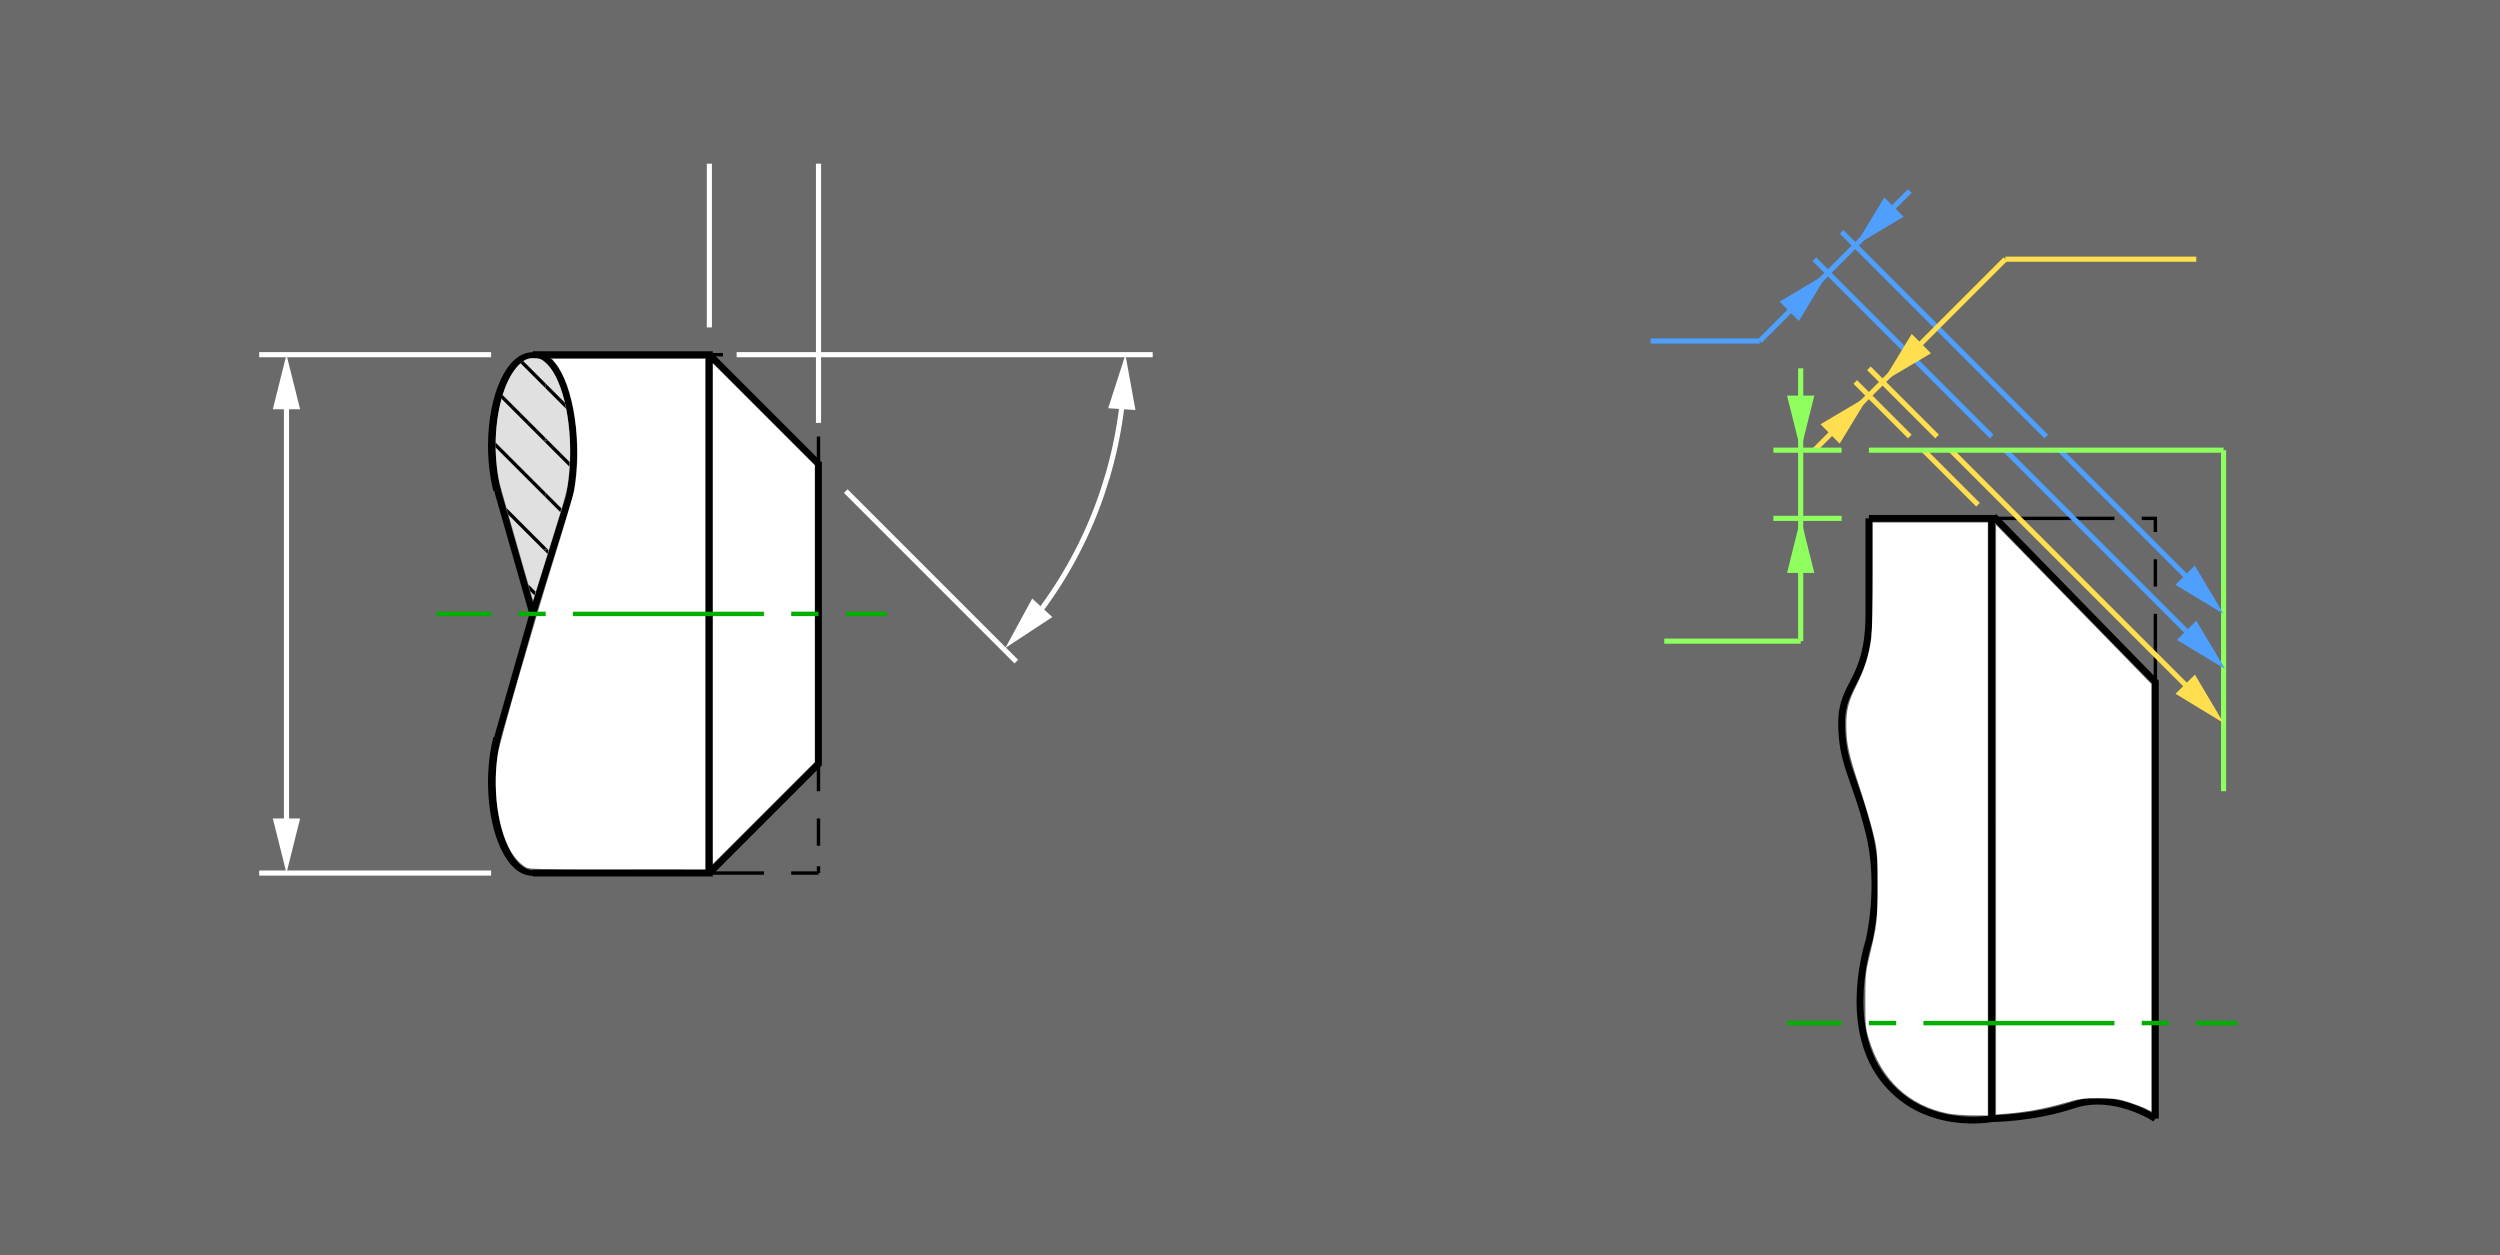 <?xml version="1.0" encoding="UTF-8" standalone="no"?>
<!-- Created with Inkscape (http://www.inkscape.org/) -->

<svg
   xmlns:dc="http://purl.org/dc/elements/1.1/"
   xmlns:cc="http://creativecommons.org/ns#"
   xmlns:rdf="http://www.w3.org/1999/02/22-rdf-syntax-ns#"
   xmlns:svg="http://www.w3.org/2000/svg"
   xmlns="http://www.w3.org/2000/svg"
   xmlns:xlink="http://www.w3.org/1999/xlink"
   xmlns:sodipodi="http://sodipodi.sourceforge.net/DTD/sodipodi-0.dtd"
   xmlns:inkscape="http://www.inkscape.org/namespaces/inkscape"
   width="733.054"
   height="368"
   id="svg37338"
   version="1.1"
   inkscape:version="0.47 r22583"
   sodipodi:docname="lathe_chamfer.svg">
  <defs
     id="defs37340">
    <inkscape:perspective
       sodipodi:type="inkscape:persp3d"
       inkscape:vp_x="0 : 526.18109 : 1"
       inkscape:vp_y="0 : 1000 : 0"
       inkscape:vp_z="744.09448 : 526.18109 : 1"
       inkscape:persp3d-origin="372.04724 : 350.78739 : 1"
       id="perspective37346" />
    <inkscape:perspective
       id="perspective37158"
       inkscape:persp3d-origin="0.5 : 0.33333333 : 1"
       inkscape:vp_z="1 : 0.5 : 1"
       inkscape:vp_y="0 : 1000 : 0"
       inkscape:vp_x="0 : 0.5 : 1"
       sodipodi:type="inkscape:persp3d" />
    <clipPath
       clipPathUnits="userSpaceOnUse"
       id="clipPath13461-6">
      <path
         style="fill:#e0e0e0;fill-opacity:1;stroke:none;display:inline"
         d="m -132,434.362 c -2.473,-8.496 -9.33,-32.507 -9.545,-33.423 -0.825,-3.516 -1.306,-8.855 -1.161,-12.89 0.361,-10.047 2.992,-18.333 7.018,-22.099 1.478,-1.383 2.364,-1.753 4.196,-1.752 1.73,5e-4 2.323,0.246 3.669,1.519 5.127,4.849 7.993,19.075 6.587,32.699 -0.464,4.494 -0.685,5.326 -5.616,21.126 -2.557,8.194 -4.706,15.071 -4.775,15.283 -0.115,0.351 -0.149,0.308 -0.373,-0.463 z"
         id="path13463-7" />
    </clipPath>
    <clipPath
       clipPathUnits="userSpaceOnUse"
       id="clipPath13096-1-7">
      <rect
         style="fill:#cccccc;fill-opacity:1;stroke:none"
         id="rect13098-4-2"
         width="16"
         height="16"
         x="-240"
         y="392.362" />
    </clipPath>
    <clipPath
       clipPathUnits="userSpaceOnUse"
       id="clipPath13092-8-7">
      <rect
         style="fill:#cccccc;fill-opacity:1;stroke:none"
         id="rect13094-8-49"
         width="16"
         height="16"
         x="-240"
         y="392.362" />
    </clipPath>
    <clipPath
       clipPathUnits="userSpaceOnUse"
       id="clipPath13088-4-6">
      <rect
         style="fill:#cccccc;fill-opacity:1;stroke:none"
         id="rect13090-8-6"
         width="16"
         height="16"
         x="-240"
         y="392.362" />
    </clipPath>
    <clipPath
       clipPathUnits="userSpaceOnUse"
       id="clipPath13096-9-5">
      <rect
         style="fill:#cccccc;fill-opacity:1;stroke:none"
         id="rect13098-9-2"
         width="16"
         height="16"
         x="-240"
         y="392.362" />
    </clipPath>
    <clipPath
       clipPathUnits="userSpaceOnUse"
       id="clipPath13092-6-26">
      <rect
         style="fill:#cccccc;fill-opacity:1;stroke:none"
         id="rect13094-4-3"
         width="16"
         height="16"
         x="-240"
         y="392.362" />
    </clipPath>
    <clipPath
       clipPathUnits="userSpaceOnUse"
       id="clipPath13088-0-7">
      <rect
         style="fill:#cccccc;fill-opacity:1;stroke:none"
         id="rect13090-6-8"
         width="16"
         height="16"
         x="-240"
         y="392.362" />
    </clipPath>
    <clipPath
       clipPathUnits="userSpaceOnUse"
       id="clipPath13096-8-5">
      <rect
         style="fill:#cccccc;fill-opacity:1;stroke:none"
         id="rect13098-1-06"
         width="16"
         height="16"
         x="-240"
         y="392.362" />
    </clipPath>
    <clipPath
       clipPathUnits="userSpaceOnUse"
       id="clipPath13092-9-4">
      <rect
         style="fill:#cccccc;fill-opacity:1;stroke:none"
         id="rect13094-2-21"
         width="16"
         height="16"
         x="-240"
         y="392.362" />
    </clipPath>
    <clipPath
       clipPathUnits="userSpaceOnUse"
       id="clipPath13088-7-2">
      <rect
         style="fill:#cccccc;fill-opacity:1;stroke:none"
         id="rect13090-0-3"
         width="16"
         height="16"
         x="-240"
         y="392.362" />
    </clipPath>
    <clipPath
       clipPathUnits="userSpaceOnUse"
       id="clipPath13096-84-6">
      <rect
         style="fill:#cccccc;fill-opacity:1;stroke:none"
         id="rect13098-12-85"
         width="16"
         height="16"
         x="-240"
         y="392.362" />
    </clipPath>
    <clipPath
       clipPathUnits="userSpaceOnUse"
       id="clipPath13092-4-2">
      <rect
         style="fill:#cccccc;fill-opacity:1;stroke:none"
         id="rect13094-0-52"
         width="16"
         height="16"
         x="-240"
         y="392.362" />
    </clipPath>
    <clipPath
       clipPathUnits="userSpaceOnUse"
       id="clipPath13088-3-8">
      <rect
         style="fill:#cccccc;fill-opacity:1;stroke:none"
         id="rect13090-5-31"
         width="16"
         height="16"
         x="-240"
         y="392.362" />
    </clipPath>
    <clipPath
       clipPathUnits="userSpaceOnUse"
       id="clipPath13096-0-77">
      <rect
         style="fill:#cccccc;fill-opacity:1;stroke:none"
         id="rect13098-11-9"
         width="16"
         height="16"
         x="-240"
         y="392.362" />
    </clipPath>
    <clipPath
       clipPathUnits="userSpaceOnUse"
       id="clipPath13092-3-16">
      <rect
         style="fill:#cccccc;fill-opacity:1;stroke:none"
         id="rect13094-7-70"
         width="16"
         height="16"
         x="-240"
         y="392.362" />
    </clipPath>
    <clipPath
       clipPathUnits="userSpaceOnUse"
       id="clipPath13088-03-4">
      <rect
         style="fill:#cccccc;fill-opacity:1;stroke:none"
         id="rect13090-1-0"
         width="16"
         height="16"
         x="-240"
         y="392.362" />
    </clipPath>
    <clipPath
       clipPathUnits="userSpaceOnUse"
       id="clipPath13096-3-4">
      <rect
         style="fill:#cccccc;fill-opacity:1;stroke:none"
         id="rect13098-96-03"
         width="16"
         height="16"
         x="-240"
         y="392.362" />
    </clipPath>
    <clipPath
       clipPathUnits="userSpaceOnUse"
       id="clipPath13092-0-3">
      <rect
         style="fill:#cccccc;fill-opacity:1;stroke:none"
         id="rect13094-1-0"
         width="16"
         height="16"
         x="-240"
         y="392.362" />
    </clipPath>
    <clipPath
       clipPathUnits="userSpaceOnUse"
       id="clipPath13088-75-0">
      <rect
         style="fill:#cccccc;fill-opacity:1;stroke:none"
         id="rect13090-7-3"
         width="16"
         height="16"
         x="-240"
         y="392.362" />
    </clipPath>
    <clipPath
       clipPathUnits="userSpaceOnUse"
       id="clipPath13096-94-6">
      <rect
         style="fill:#cccccc;fill-opacity:1;stroke:none"
         id="rect13098-47-6"
         width="16"
         height="16"
         x="-240"
         y="392.362" />
    </clipPath>
    <clipPath
       clipPathUnits="userSpaceOnUse"
       id="clipPath13092-1-5">
      <rect
         style="fill:#cccccc;fill-opacity:1;stroke:none"
         id="rect13094-03-0"
         width="16"
         height="16"
         x="-240"
         y="392.362" />
    </clipPath>
    <clipPath
       clipPathUnits="userSpaceOnUse"
       id="clipPath13088-5-0">
      <rect
         style="fill:#cccccc;fill-opacity:1;stroke:none"
         id="rect13090-86-0"
         width="16"
         height="16"
         x="-240"
         y="392.362" />
    </clipPath>
    <clipPath
       clipPathUnits="userSpaceOnUse"
       id="clipPath13096-92-6">
      <rect
         style="fill:#cccccc;fill-opacity:1;stroke:none"
         id="rect13098-0-9"
         width="16"
         height="16"
         x="-240"
         y="392.362" />
    </clipPath>
    <clipPath
       clipPathUnits="userSpaceOnUse"
       id="clipPath13092-08-5">
      <rect
         style="fill:#cccccc;fill-opacity:1;stroke:none"
         id="rect13094-6-0"
         width="16"
         height="16"
         x="-240"
         y="392.362" />
    </clipPath>
    <clipPath
       clipPathUnits="userSpaceOnUse"
       id="clipPath13088-01-6">
      <rect
         style="fill:#cccccc;fill-opacity:1;stroke:none"
         id="rect13090-73-70"
         width="16"
         height="16"
         x="-240"
         y="392.362" />
    </clipPath>
    <clipPath
       clipPathUnits="userSpaceOnUse"
       id="clipPath13096-33-0">
      <rect
         style="fill:#cccccc;fill-opacity:1;stroke:none"
         id="rect13098-8-1"
         width="16"
         height="16"
         x="-240"
         y="392.362" />
    </clipPath>
    <clipPath
       clipPathUnits="userSpaceOnUse"
       id="clipPath13092-93-87">
      <rect
         style="fill:#cccccc;fill-opacity:1;stroke:none"
         id="rect13094-08-0"
         width="16"
         height="16"
         x="-240"
         y="392.362" />
    </clipPath>
    <clipPath
       clipPathUnits="userSpaceOnUse"
       id="clipPath13088-8-9">
      <rect
         style="fill:#cccccc;fill-opacity:1;stroke:none"
         id="rect13090-9-6"
         width="16"
         height="16"
         x="-240"
         y="392.362" />
    </clipPath>
    <clipPath
       clipPathUnits="userSpaceOnUse"
       id="clipPath13096-37-7">
      <rect
         style="fill:#cccccc;fill-opacity:1;stroke:none"
         id="rect13098-6-1"
         width="16"
         height="16"
         x="-240"
         y="392.362" />
    </clipPath>
    <clipPath
       clipPathUnits="userSpaceOnUse"
       id="clipPath13092-65-0">
      <rect
         style="fill:#cccccc;fill-opacity:1;stroke:none"
         id="rect13094-61-9"
         width="16"
         height="16"
         x="-240"
         y="392.362" />
    </clipPath>
    <clipPath
       clipPathUnits="userSpaceOnUse"
       id="clipPath13088-6-70">
      <rect
         style="fill:#cccccc;fill-opacity:1;stroke:none"
         id="rect13090-4-2"
         width="16"
         height="16"
         x="-240"
         y="392.362" />
    </clipPath>
    <pattern
       inkscape:collect="always"
       xlink:href="#Strips1_1-6-0-7"
       id="pattern32443"
       patternTransform="matrix(10,0,0,9.5,-0.032,232.159)" />
    <pattern
       inkscape:stockid="Stripes 1:1"
       id="Strips1_1-6-0-7"
       patternTransform="matrix(10,0,0,9.5,-288,7.595)"
       height="1"
       width="2"
       patternUnits="userSpaceOnUse"
       inkscape:collect="always">
      <rect
         id="rect5910-4-0-6"
         height="2"
         width="1"
         y="-0.5"
         x="0"
         style="fill:black;stroke:none" />
    </pattern>
    <inkscape:perspective
       id="perspective37738"
       inkscape:persp3d-origin="0.5 : 0.33333333 : 1"
       inkscape:vp_z="1 : 0.5 : 1"
       inkscape:vp_y="0 : 1000 : 0"
       inkscape:vp_x="0 : 0.5 : 1"
       sodipodi:type="inkscape:persp3d" />
    <inkscape:perspective
       id="perspective37760"
       inkscape:persp3d-origin="0.5 : 0.33333333 : 1"
       inkscape:vp_z="1 : 0.5 : 1"
       inkscape:vp_y="0 : 1000 : 0"
       inkscape:vp_x="0 : 0.5 : 1"
       sodipodi:type="inkscape:persp3d" />
    <inkscape:perspective
       id="perspective37782"
       inkscape:persp3d-origin="0.5 : 0.33333333 : 1"
       inkscape:vp_z="1 : 0.5 : 1"
       inkscape:vp_y="0 : 1000 : 0"
       inkscape:vp_x="0 : 0.5 : 1"
       sodipodi:type="inkscape:persp3d" />
    <inkscape:perspective
       id="perspective37804"
       inkscape:persp3d-origin="0.5 : 0.33333333 : 1"
       inkscape:vp_z="1 : 0.5 : 1"
       inkscape:vp_y="0 : 1000 : 0"
       inkscape:vp_x="0 : 0.5 : 1"
       sodipodi:type="inkscape:persp3d" />
    <inkscape:perspective
       id="perspective37829"
       inkscape:persp3d-origin="0.5 : 0.33333333 : 1"
       inkscape:vp_z="1 : 0.5 : 1"
       inkscape:vp_y="0 : 1000 : 0"
       inkscape:vp_x="0 : 0.5 : 1"
       sodipodi:type="inkscape:persp3d" />
  </defs>
  <sodipodi:namedview
     id="base"
     pagecolor="#ffffff"
     bordercolor="#666666"
     borderopacity="1.0"
     inkscape:pageopacity="0.0"
     inkscape:pageshadow="2"
     inkscape:zoom="4.3870212"
     inkscape:cx="605.70226"
     inkscape:cy="205.21739"
     inkscape:document-units="px"
     inkscape:current-layer="layer1"
     showgrid="true"
     inkscape:window-width="1216"
     inkscape:window-height="933"
     inkscape:window-x="250"
     inkscape:window-y="68"
     inkscape:window-maximized="0">
    <inkscape:grid
       type="xygrid"
       id="grid37707"
       empspacing="2"
       visible="true"
       enabled="true"
       snapvisiblegridlinesonly="true"
       spacingx="2px"
       spacingy="2px"
       dotted="true" />
  </sodipodi:namedview>
  <g
     inkscape:label="Layer 1"
     inkscape:groupmode="layer"
     id="layer1"
     transform="translate(12.241,-576.934)">
    <rect
       style="fill:#6a6a6a;fill-opacity:1;stroke:none"
       id="rect29837"
       width="733.054"
       height="368"
       x="-12.241"
       y="576.934" />
    <path
       style="fill:none;stroke:#000000;stroke-width:2;stroke-linecap:butt;stroke-linejoin:miter;stroke-miterlimit:4;stroke-opacity:1;stroke-dasharray:none;display:inline"
       d="m 143.968,832.934 51.791,-0.008 0,-152 -51.791,0"
       id="path3057-9-4"
       sodipodi:nodetypes="cccc" />
    <path
       transform="matrix(1.173,0,0,-0.89,-8.786,1243.862)"
       sodipodi:end="3.6573512"
       sodipodi:start="1.5493987"
       d="m 130.45,632.355 c -5.649,0.353 -10.326,-12.738 -10.447,-29.24 -0.039,-5.382 0.42,-10.696 1.328,-15.379"
       sodipodi:ry="29.885975"
       sodipodi:rx="10.230601"
       sodipodi:cy="602.4762"
       sodipodi:cx="130.23061"
       style="fill:none;stroke:#000000;stroke-width:1.908;stroke-linecap:butt;stroke-linejoin:round;stroke-miterlimit:4;stroke-opacity:1;stroke-dasharray:none;stroke-dashoffset:0;display:inline"
       sodipodi:type="arc"
       sodipodi:open="true"
       id="path38-3-62" />
    <path
       transform="matrix(-1,0,0,-0.95,274.968,1281.809)"
       sodipodi:end="3.651806"
       sodipodi:start="1.5099615"
       d="m 130.913,632.307 c -6.191,1.003 -11.516,-11.539 -11.893,-28.014 -0.131,-5.717 0.358,-11.414 1.41,-16.412"
       sodipodi:ry="29.885975"
       sodipodi:rx="11.230606"
       sodipodi:cy="602.4762"
       sodipodi:cx="130.23061"
       style="fill:none;stroke:#000000;stroke-width:2;stroke-linecap:butt;stroke-linejoin:round;stroke-miterlimit:4;stroke-opacity:1;stroke-dasharray:none;stroke-dashoffset:0;display:inline"
       sodipodi:type="arc"
       sodipodi:open="true"
       id="path40-0-55" />
    <path
       style="fill:url(#pattern32443);fill-opacity:1;stroke:#000000;stroke-width:1.949;stroke-linecap:butt;stroke-linejoin:miter;stroke-miterlimit:4;stroke-opacity:1;stroke-dasharray:none;display:inline"
       d="m 154.581,722.894 -10.613,34.036"
       id="path3928-3-6"
       sodipodi:nodetypes="cc" />
    <path
       style="fill:none;stroke:#000000;stroke-width:1.949;stroke-linecap:butt;stroke-linejoin:miter;stroke-miterlimit:4;stroke-opacity:1;stroke-dasharray:none;display:inline"
       d="m 133.615,720.713 10.354,36.217 0,0"
       id="path3930-7-34"
       sodipodi:nodetypes="ccc" />
    <path
       transform="matrix(1.173,0,0,0.89,-8.786,270.104)"
       sodipodi:end="3.6573512"
       sodipodi:start="1.5493987"
       d="m 130.45,632.355 c -5.649,0.353 -10.326,-12.738 -10.447,-29.24 -0.039,-5.382 0.42,-10.696 1.328,-15.379"
       sodipodi:ry="29.885975"
       sodipodi:rx="10.230601"
       sodipodi:cy="602.4762"
       sodipodi:cx="130.23061"
       style="fill:none;stroke:#000000;stroke-width:1.908;stroke-linecap:butt;stroke-linejoin:round;stroke-miterlimit:4;stroke-opacity:1;stroke-dasharray:none;stroke-dashoffset:0;display:inline"
       sodipodi:type="arc"
       sodipodi:open="true"
       id="path38-2-4-8" />
    <path
       style="fill:none;stroke:#000000;stroke-width:1.949;stroke-linecap:butt;stroke-linejoin:miter;stroke-miterlimit:4;stroke-opacity:1;stroke-dasharray:none;display:inline"
       d="m 133.615,793.254 10.354,-36.217 0,0"
       id="path3930-5-7-1"
       sodipodi:nodetypes="ccc" />
    <path
       style="fill:#e0e0e0;fill-opacity:1;stroke:none;display:inline"
       d="m 143.812,752.143 c -2.473,-8.496 -9.33,-32.507 -9.545,-33.423 -0.825,-3.516 -1.306,-8.855 -1.161,-12.89 0.361,-10.047 2.992,-18.333 7.018,-22.099 1.478,-1.383 2.364,-1.753 4.196,-1.752 1.73,5e-4 2.323,0.246 3.669,1.519 5.127,4.849 7.993,19.075 6.587,32.699 -0.464,4.494 -0.685,5.326 -5.616,21.126 -2.557,8.194 -4.706,15.071 -4.775,15.283 -0.115,0.351 -0.149,0.308 -0.373,-0.463 z"
       id="path7620-64" />
    <g
       style="display:inline"
       id="g13465-1"
       transform="translate(275.759,317.735)">
      <g
         clip-path="url(#clipPath13461-6)"
         id="g13397-1">
        <g
           transform="translate(96,-36)"
           style="display:inline"
           id="g13100-4-7">
          <path
             clip-path="url(#clipPath13096-1-7)"
             id="path13078-3-7"
             d="m -224,408.362 -16,-16"
             style="fill:none;stroke:#000000;stroke-width:1px;stroke-linecap:butt;stroke-linejoin:miter;stroke-opacity:1" />
          <path
             clip-path="url(#clipPath13092-8-7)"
             id="path13080-4-0"
             d="m -222,394.362 -4,-4"
             style="fill:none;stroke:#000000;stroke-width:1px;stroke-linecap:butt;stroke-linejoin:miter;stroke-opacity:1" />
          <path
             clip-path="url(#clipPath13088-4-6)"
             id="path13082-3-0"
             d="m -238,410.362 -4,-4"
             style="fill:none;stroke:#000000;stroke-width:1px;stroke-linecap:butt;stroke-linejoin:miter;stroke-opacity:1" />
        </g>
        <g
           transform="translate(112,-36)"
           style="display:inline"
           id="g13100-7-6">
          <path
             clip-path="url(#clipPath13096-9-5)"
             id="path13078-6-5"
             d="m -224,408.362 -16,-16"
             style="fill:none;stroke:#000000;stroke-width:1px;stroke-linecap:butt;stroke-linejoin:miter;stroke-opacity:1" />
          <path
             clip-path="url(#clipPath13092-6-26)"
             id="path13080-6-1"
             d="m -222,394.362 -4,-4"
             style="fill:none;stroke:#000000;stroke-width:1px;stroke-linecap:butt;stroke-linejoin:miter;stroke-opacity:1" />
          <path
             clip-path="url(#clipPath13088-0-7)"
             id="path13082-5-7"
             d="m -238,410.362 -4,-4"
             style="fill:none;stroke:#000000;stroke-width:1px;stroke-linecap:butt;stroke-linejoin:miter;stroke-opacity:1" />
        </g>
        <g
           transform="translate(96,-20)"
           style="display:inline"
           id="g13100-47-3">
          <path
             clip-path="url(#clipPath13096-8-5)"
             id="path13078-0-1"
             d="m -224,408.362 -16,-16"
             style="fill:none;stroke:#000000;stroke-width:1px;stroke-linecap:butt;stroke-linejoin:miter;stroke-opacity:1" />
          <path
             clip-path="url(#clipPath13092-9-4)"
             id="path13080-67-96"
             d="m -222,394.362 -4,-4"
             style="fill:none;stroke:#000000;stroke-width:1px;stroke-linecap:butt;stroke-linejoin:miter;stroke-opacity:1" />
          <path
             clip-path="url(#clipPath13088-7-2)"
             id="path13082-9-3"
             d="m -238,410.362 -4,-4"
             style="fill:none;stroke:#000000;stroke-width:1px;stroke-linecap:butt;stroke-linejoin:miter;stroke-opacity:1" />
        </g>
        <g
           transform="translate(112,-20)"
           style="display:inline"
           id="g13100-42-30">
          <path
             clip-path="url(#clipPath13096-84-6)"
             id="path13078-8-9"
             d="m -224,408.362 -16,-16"
             style="fill:none;stroke:#000000;stroke-width:1px;stroke-linecap:butt;stroke-linejoin:miter;stroke-opacity:1" />
          <path
             clip-path="url(#clipPath13092-4-2)"
             id="path13080-8-5"
             d="m -222,394.362 -4,-4"
             style="fill:none;stroke:#000000;stroke-width:1px;stroke-linecap:butt;stroke-linejoin:miter;stroke-opacity:1" />
          <path
             clip-path="url(#clipPath13088-3-8)"
             id="path13082-90-64"
             d="m -238,410.362 -4,-4"
             style="fill:none;stroke:#000000;stroke-width:1px;stroke-linecap:butt;stroke-linejoin:miter;stroke-opacity:1" />
        </g>
        <g
           transform="translate(96,-4)"
           style="display:inline"
           id="g13100-2-2">
          <path
             clip-path="url(#clipPath13096-0-77)"
             id="path13078-88-1"
             d="m -224,408.362 -16,-16"
             style="fill:none;stroke:#000000;stroke-width:1px;stroke-linecap:butt;stroke-linejoin:miter;stroke-opacity:1" />
          <path
             clip-path="url(#clipPath13092-3-16)"
             id="path13080-41-8"
             d="m -222,394.362 -4,-4"
             style="fill:none;stroke:#000000;stroke-width:1px;stroke-linecap:butt;stroke-linejoin:miter;stroke-opacity:1" />
          <path
             clip-path="url(#clipPath13088-03-4)"
             id="path13082-38-2"
             d="m -238,410.362 -4,-4"
             style="fill:none;stroke:#000000;stroke-width:1px;stroke-linecap:butt;stroke-linejoin:miter;stroke-opacity:1" />
        </g>
        <g
           transform="translate(112,-4)"
           style="display:inline"
           id="g13100-8-2">
          <path
             clip-path="url(#clipPath13096-3-4)"
             id="path13078-60-4"
             d="m -224,408.362 -16,-16"
             style="fill:none;stroke:#000000;stroke-width:1px;stroke-linecap:butt;stroke-linejoin:miter;stroke-opacity:1" />
          <path
             clip-path="url(#clipPath13092-0-3)"
             id="path13080-3-9"
             d="m -222,394.362 -4,-4"
             style="fill:none;stroke:#000000;stroke-width:1px;stroke-linecap:butt;stroke-linejoin:miter;stroke-opacity:1" />
          <path
             clip-path="url(#clipPath13088-75-0)"
             id="path13082-4-3"
             d="m -238,410.362 -4,-4"
             style="fill:none;stroke:#000000;stroke-width:1px;stroke-linecap:butt;stroke-linejoin:miter;stroke-opacity:1" />
        </g>
        <g
           transform="translate(96,12)"
           style="display:inline"
           id="g13100-76-2">
          <path
             clip-path="url(#clipPath13096-94-6)"
             id="path13078-884-4"
             d="m -224,408.362 -16,-16"
             style="fill:none;stroke:#000000;stroke-width:1px;stroke-linecap:butt;stroke-linejoin:miter;stroke-opacity:1" />
          <path
             clip-path="url(#clipPath13092-1-5)"
             id="path13080-38-6"
             d="m -222,394.362 -4,-4"
             style="fill:none;stroke:#000000;stroke-width:1px;stroke-linecap:butt;stroke-linejoin:miter;stroke-opacity:1" />
          <path
             clip-path="url(#clipPath13088-5-0)"
             id="path13082-40-3"
             d="m -238,410.362 -4,-4"
             style="fill:none;stroke:#000000;stroke-width:1px;stroke-linecap:butt;stroke-linejoin:miter;stroke-opacity:1" />
        </g>
        <g
           transform="translate(112,12)"
           style="display:inline"
           id="g13100-9-3">
          <path
             clip-path="url(#clipPath13096-92-6)"
             id="path13078-5-3"
             d="m -224,408.362 -16,-16"
             style="fill:none;stroke:#000000;stroke-width:1px;stroke-linecap:butt;stroke-linejoin:miter;stroke-opacity:1" />
          <path
             clip-path="url(#clipPath13092-08-5)"
             id="path13080-1-5"
             d="m -222,394.362 -4,-4"
             style="fill:none;stroke:#000000;stroke-width:1px;stroke-linecap:butt;stroke-linejoin:miter;stroke-opacity:1" />
          <path
             clip-path="url(#clipPath13088-01-6)"
             id="path13082-6-3"
             d="m -238,410.362 -4,-4"
             style="fill:none;stroke:#000000;stroke-width:1px;stroke-linecap:butt;stroke-linejoin:miter;stroke-opacity:1" />
        </g>
        <g
           transform="translate(96,28)"
           style="display:inline"
           id="g13100-6-1">
          <path
             clip-path="url(#clipPath13096-33-0)"
             id="path13078-9-24"
             d="m -224,408.362 -16,-16"
             style="fill:none;stroke:#000000;stroke-width:1px;stroke-linecap:butt;stroke-linejoin:miter;stroke-opacity:1" />
          <path
             clip-path="url(#clipPath13092-93-87)"
             id="path13080-7-8"
             d="m -222,394.362 -4,-4"
             style="fill:none;stroke:#000000;stroke-width:1px;stroke-linecap:butt;stroke-linejoin:miter;stroke-opacity:1" />
          <path
             clip-path="url(#clipPath13088-8-9)"
             id="path13082-0-6"
             d="m -238,410.362 -4,-4"
             style="fill:none;stroke:#000000;stroke-width:1px;stroke-linecap:butt;stroke-linejoin:miter;stroke-opacity:1" />
        </g>
        <g
           transform="translate(112,28)"
           style="display:inline"
           id="g13100-20-8">
          <path
             clip-path="url(#clipPath13096-37-7)"
             id="path13078-1-9"
             d="m -224,408.362 -16,-16"
             style="fill:none;stroke:#000000;stroke-width:1px;stroke-linecap:butt;stroke-linejoin:miter;stroke-opacity:1" />
          <path
             clip-path="url(#clipPath13092-65-0)"
             id="path13080-39-41"
             d="m -222,394.362 -4,-4"
             style="fill:none;stroke:#000000;stroke-width:1px;stroke-linecap:butt;stroke-linejoin:miter;stroke-opacity:1" />
          <path
             clip-path="url(#clipPath13088-6-70)"
             id="path13082-2-2"
             d="m -238,410.362 -4,-4"
             style="fill:none;stroke:#000000;stroke-width:1px;stroke-linecap:butt;stroke-linejoin:miter;stroke-opacity:1" />
        </g>
      </g>
    </g>
    <path
       style="fill:none;stroke:#ffffff;stroke-width:1.5;stroke-linecap:butt;stroke-linejoin:miter;stroke-miterlimit:4;stroke-opacity:1;stroke-dasharray:none"
       d="m 195.759,624.934 0,48"
       id="path29635-2-7-9"
       sodipodi:nodetypes="cc" />
    <path
       style="fill:none;stroke:#ffffff;stroke-width:1.5;stroke-linecap:butt;stroke-linejoin:miter;stroke-miterlimit:4;stroke-opacity:1;stroke-dasharray:none"
       d="m 63.759,680.934 68,0"
       id="path29543-2-8" />
    <path
       style="fill:none;stroke:#ffffff;stroke-width:1.5;stroke-linecap:butt;stroke-linejoin:miter;stroke-miterlimit:4;stroke-opacity:1;stroke-dasharray:none"
       d="m 63.759,832.934 68,0"
       id="path29543-7-1-7" />
    <path
       style="fill:none;stroke:#ffffff;stroke-width:1.5;stroke-linecap:butt;stroke-linejoin:miter;stroke-miterlimit:4;stroke-opacity:1;stroke-dasharray:none"
       d="m 71.759,684.934 0,140"
       id="path29543-4-5-9"
       sodipodi:nodetypes="cc" />
    <path
       style="fill:#ffffff;fill-opacity:1;stroke:none;display:inline"
       d="m 71.759,680.934 4,16 -8,0 4,-16 z"
       id="path5165-5-1-0-3-61-0" />
    <path
       style="fill:#ffffff;fill-opacity:1;stroke:none;display:inline"
       d="m 71.759,832.934 -4,-16 8,0 -4,16 z"
       id="path5165-5-1-0-3-5-0-1" />
    <path
       style="fill:#ffffff;stroke:#ffffff;stroke-width:1.5;stroke-linecap:butt;stroke-linejoin:miter;stroke-miterlimit:4;stroke-opacity:1;stroke-dasharray:none"
       d="m 203.759,680.934 122,0"
       id="path29637-4-8"
       sodipodi:nodetypes="cc" />
    <path
       style="fill:#ffffff;stroke:#ffffff;stroke-width:1.5;stroke-linecap:butt;stroke-linejoin:miter;stroke-miterlimit:4;stroke-opacity:1;stroke-dasharray:none"
       d="m 235.759,720.934 50,50"
       id="path29637-1-6-8"
       sodipodi:nodetypes="cc" />
    <path
       style="fill:#ffffff;fill-opacity:1;stroke:none;display:inline"
       d="m 317.759,680.934 2.934,16.229 -7.983,-0.529 5.048,-15.701 z"
       id="path5165-5-1-0-3-40-1-4" />
    <path
       style="fill:none;stroke:#ffffff;stroke-width:1.5;stroke-linecap:butt;stroke-linejoin:miter;stroke-miterlimit:4;stroke-opacity:1;stroke-dasharray:none"
       d="m 227.759,624.934 0,76"
       id="path29635-2-2-3-0"
       sodipodi:nodetypes="cc" />
    <path
       style="fill:none;stroke:#000000;stroke-width:2;stroke-linecap:butt;stroke-linejoin:miter;stroke-miterlimit:4;stroke-opacity:1;stroke-dasharray:none"
       d="m 195.759,680.934 32,32 0,88 -32,32"
       id="path36455" />
    <path
       style="fill:#ffffff;fill-opacity:1;stroke:none"
       d="m 142.068,831.3 c -0.633,-0.287 -1.829,-1.265 -2.658,-2.172 -5.068,-5.546 -7.532,-19.151 -5.646,-31.186 0.588,-3.75 10.243,-37.297 16.67,-57.92 2.912,-9.344 5.485,-18.069 5.718,-19.388 2.387,-13.517 -0.147,-30.607 -5.519,-37.224 l -0.991,-1.221 22.423,0 22.423,0 0,74.822 0,74.822 -25.635,-0.006 c -24.165,-0.006 -25.701,-0.036 -26.785,-0.529 l 0,10e-6 z"
       id="path36513" />
    <path
       style="fill:#ffffff;fill-opacity:1;stroke:none"
       d="m 196.786,756.869 0,-73.384 14.936,14.934 14.936,14.934 0,43.517 0,43.517 -14.936,14.934 -14.936,14.934 0,-73.384 z"
       id="path36515" />
    <path
       style="fill:none;stroke:#00af00;stroke-width:1.3;stroke-linecap:butt;stroke-linejoin:miter;stroke-miterlimit:4;stroke-opacity:1;stroke-dasharray:none;display:inline"
       d="m 115.759,756.949 16,0"
       id="path15133-5-2" />
    <path
       style="fill:none;stroke:#00af00;stroke-width:1.3;stroke-linecap:butt;stroke-linejoin:miter;stroke-miterlimit:4;stroke-opacity:1;stroke-dasharray:none;display:inline"
       d="m 247.759,756.949 -12,0"
       id="path13023-7-5" />
    <path
       style="fill:none;stroke:#00af00;stroke-width:1.3;stroke-linecap:butt;stroke-linejoin:miter;stroke-miterlimit:4;stroke-opacity:1;stroke-dasharray:none;display:inline"
       d="m 227.759,756.934 -8,0"
       id="path15127-4-8" />
    <path
       style="fill:none;stroke:#00af00;stroke-width:1.3;stroke-linecap:butt;stroke-linejoin:miter;stroke-miterlimit:4;stroke-opacity:1;stroke-dasharray:none;display:inline"
       d="m 211.759,756.949 -56,0"
       id="path15129-5-5" />
    <path
       style="fill:none;stroke:#00af00;stroke-width:1.3;stroke-linecap:butt;stroke-linejoin:miter;stroke-miterlimit:4;stroke-opacity:1;stroke-dasharray:none;display:inline"
       d="m 147.759,756.934 -8,0"
       id="path15131-3-2" />
    <path
       sodipodi:type="arc"
       style="fill:none;stroke:#ffffff;stroke-width:1.5;stroke-miterlimit:4;stroke-opacity:1;stroke-dasharray:none"
       id="path36541"
       sodipodi:cx="451.97729"
       sodipodi:cy="577.27228"
       sodipodi:rx="122.92458"
       sodipodi:ry="124.22436"
       d="m 574.3,589.554 c -2.496,25.384 -12.664,49.377 -29.123,68.718"
       sodipodi:start="0.099027094"
       sodipodi:end="0.71027003"
       transform="translate(-257.294,103.886)"
       sodipodi:open="true" />
    <path
       style="fill:#ffffff;fill-opacity:1;stroke:none;display:inline"
       d="m 282.54,766.934 7.892,-14.481 5.886,5.418 -13.779,9.064 z"
       id="path5165-5-1-0-3-6-6-8-9" />
    <path
       style="fill:none;stroke:#000000;stroke-width:2;stroke-linecap:butt;stroke-linejoin:miter;stroke-miterlimit:4;stroke-opacity:1;stroke-dasharray:none"
       d="m 535.759,728.934 36,0 0,176"
       id="path36600" />
    <path
       style="fill:none;stroke:#000000;stroke-width:2;stroke-linecap:butt;stroke-linejoin:miter;stroke-miterlimit:4;stroke-opacity:1;stroke-dasharray:none"
       d="m 572.37,728.383 47.389,48.551 0,128"
       id="path36602" />
    <path
       style="fill:none;stroke:#000000;stroke-width:2;stroke-linecap:butt;stroke-linejoin:miter;stroke-miterlimit:4;stroke-opacity:1;stroke-dasharray:none"
       d="m 619.759,904.934 c 0,0 -12,-8 -24,-4 -12,4 -24,4 -24,4 0,0 -20,4 -32,-12 -12,-16 -4,-40 -4,-40 0,0 4,-16 0,-32 -4,-16 -8,-20 -8,-32 0,-12 8,-12 8,-32 0,-20 0,-28 0,-28"
       id="path36629" />
    <path
       style="fill:#ffffff;fill-opacity:1;stroke:none"
       d="m 558.846,903.404 c -11.348,-2.289 -19.406,-9.834 -23.008,-21.544 -1.06,-3.445 -1.12,-4.067 -1.12,-11.562 1.3e-4,-7.252 0.095,-8.315 1.122,-12.592 2.371,-9.87 2.453,-10.571 2.459,-21.122 0.005,-9.484 -0.048,-10.181 -1.134,-14.826 -0.627,-2.681 -2.404,-8.719 -3.95,-13.418 -3.386,-10.292 -4.038,-13.247 -4.075,-18.461 -0.033,-4.725 0.596,-7.208 3.083,-12.165 2.263,-4.509 3.682,-9.076 4.239,-13.636 0.25,-2.052 0.447,-10.294 0.447,-18.787 l 0.001,-15.131 16.857,0 16.857,0 0,86.927 0,86.927 -4.57,-0.038 c -2.513,-0.021 -5.758,-0.278 -7.21,-0.571 z"
       id="path36631" />
    <path
       style="fill:#ffffff;fill-opacity:1;stroke:none"
       d="m 573.063,817.303 0,-86.42 10.269,10.504 c 5.648,5.777 15.884,16.26 22.747,23.295 l 12.478,12.791 0,62.669 0,62.669 -1.523,-0.774 c -0.838,-0.426 -3.077,-1.279 -4.976,-1.897 -3.006,-0.978 -4.137,-1.128 -8.733,-1.164 -4.94,-0.038 -5.621,0.057 -10.561,1.47 -5.525,1.58 -10.705,2.531 -16.35,2.999 l -3.351,0.278 0,-86.42 z"
       id="path36633" />
    <path
       style="fill:none;stroke:#000000;stroke-width:1px;stroke-linecap:butt;stroke-linejoin:miter;stroke-opacity:1"
       d="m 615.759,728.934 4,0 0,4"
       id="path36635"
       sodipodi:nodetypes="ccc" />
    <path
       style="fill:none;stroke:#000000;stroke-width:1px;stroke-linecap:butt;stroke-linejoin:miter;stroke-opacity:1"
       d="m 619.759,740.934 0,8"
       id="path36637" />
    <path
       style="fill:none;stroke:#000000;stroke-width:1px;stroke-linecap:butt;stroke-linejoin:miter;stroke-opacity:1"
       d="m 619.759,756.934 0,20"
       id="path36639" />
    <path
       style="fill:none;stroke:#000000;stroke-width:1px;stroke-linecap:butt;stroke-linejoin:miter;stroke-opacity:1"
       d="m 607.759,728.934 -36,0"
       id="path36641" />
    <path
       style="fill:none;stroke:#8fff5f;stroke-width:1.5;stroke-linecap:butt;stroke-linejoin:miter;stroke-miterlimit:4;stroke-opacity:1;stroke-dasharray:none;display:inline"
       d="m 639.759,808.934 0,-100"
       id="path30159"
       sodipodi:nodetypes="cc" />
    <path
       style="fill:none;stroke:#8fff5f;stroke-width:1.5;stroke-linecap:butt;stroke-linejoin:miter;stroke-miterlimit:4;stroke-opacity:1;stroke-dasharray:none;display:inline"
       d="m 527.759,728.934 -20,0"
       id="path30159-8-6" />
    <path
       style="fill:none;stroke:#8fff5f;stroke-width:1.5;stroke-linecap:butt;stroke-linejoin:miter;stroke-miterlimit:4;stroke-opacity:1;stroke-dasharray:none;display:inline"
       d="m 515.759,764.934 0,-80"
       id="path30159-2" />
    <path
       style="fill:#8fff5f;fill-opacity:1;stroke:none;display:inline"
       d="m 515.759,728.934 4,16 -8,0 4,-16 z"
       id="path5165-5-1-0-7-1-5" />
    <path
       style="fill:#8fff5f;fill-opacity:1;stroke:none;display:inline"
       d="m 515.759,708.934 -4,-16 8,0 -4,16 z"
       id="path5165-5-1-0-7-1-5-8" />
    <path
       style="fill:none;stroke:#ffdf4f;stroke-width:1.5;stroke-linecap:butt;stroke-linejoin:miter;stroke-miterlimit:4;stroke-opacity:1;stroke-dasharray:none;display:inline"
       d="m 631.759,652.934 -56,0"
       id="path30274"
       sodipodi:nodetypes="cc" />
    <path
       style="fill:none;stroke:#4f9fff;stroke-width:1.5;stroke-linecap:butt;stroke-linejoin:miter;stroke-miterlimit:4;stroke-opacity:1;stroke-dasharray:none;display:inline"
       d="M 587.759,704.934 527.759,644.934"
       id="path30272-3"
       sodipodi:nodetypes="cc" />
    <path
       style="fill:none;stroke:#ffdf4f;stroke-width:1.5;stroke-linecap:butt;stroke-linejoin:miter;stroke-miterlimit:4;stroke-opacity:1;stroke-dasharray:none;display:inline"
       d="m 575.759,652.934 -56,56"
       id="path30274-8"
       sodipodi:nodetypes="cc" />
    <path
       style="fill:none;stroke:#ffdf4f;stroke-width:1.5;stroke-linecap:butt;stroke-linejoin:miter;stroke-miterlimit:4;stroke-opacity:1;stroke-dasharray:none;display:inline"
       d="m 567.759,724.934 -16,-16"
       id="path30274-6"
       sodipodi:nodetypes="cc" />
    <path
       style="fill:none;stroke:#ffdf4f;stroke-width:1.5;stroke-linecap:butt;stroke-linejoin:miter;stroke-miterlimit:4;stroke-opacity:1;stroke-dasharray:none;display:inline"
       d="m 631.759,780.934 -72,-72"
       id="path30274-5"
       sodipodi:nodetypes="cc" />
    <path
       style="fill:#ffdf4f;fill-opacity:1;stroke:none;display:inline"
       d="m 639.759,788.934 -14.094,-8.565 5.689,-5.625 8.405,14.19 z"
       id="path5165-5-1-0-7-1-1-4" />
    <path
       style="fill:none;stroke:#ffdf4f;stroke-width:1.5;stroke-linecap:butt;stroke-linejoin:miter;stroke-miterlimit:4;stroke-opacity:1;stroke-dasharray:none;display:inline"
       d="m 547.759,704.934 -16,-16"
       id="path30274-6-8"
       sodipodi:nodetypes="cc" />
    <path
       style="fill:none;stroke:#ffdf4f;stroke-width:1.5;stroke-linecap:butt;stroke-linejoin:miter;stroke-miterlimit:4;stroke-opacity:1;stroke-dasharray:none;display:inline"
       d="m 555.759,704.934 -20,-20"
       id="path30274-6-9"
       sodipodi:nodetypes="cc" />
    <path
       style="fill:#ffdf4f;fill-opacity:1;stroke:none;display:inline"
       d="m 535.759,692.934 -8.565,14.094 -5.625,-5.689 14.19,-8.405 z"
       id="path5165-5-1-0-7-1-1-4-9" />
    <path
       style="fill:none;stroke:#4f9fff;stroke-width:1.5;stroke-linecap:butt;stroke-linejoin:miter;stroke-miterlimit:4;stroke-opacity:1;stroke-dasharray:none;display:inline"
       d="m 631.759,764.934 -56,-56"
       id="path30272"
       sodipodi:nodetypes="cc" />
    <path
       style="fill:none;stroke:#4f9fff;stroke-width:1.5;stroke-linecap:butt;stroke-linejoin:miter;stroke-miterlimit:4;stroke-opacity:1;stroke-dasharray:none;display:inline"
       d="m 503.759,676.934 -32,0"
       id="path30272-5"
       sodipodi:nodetypes="cc" />
    <path
       style="fill:none;stroke:#4f9fff;stroke-width:1.5;stroke-linecap:butt;stroke-linejoin:miter;stroke-miterlimit:4;stroke-opacity:1;stroke-dasharray:none;display:inline"
       d="m 631.759,748.934 -40,-40"
       id="path30272-4"
       sodipodi:nodetypes="cc" />
    <path
       style="fill:none;stroke:#8fff5f;stroke-width:1.5;stroke-linecap:butt;stroke-linejoin:miter;stroke-miterlimit:4;stroke-opacity:1;stroke-dasharray:none;display:inline"
       d="m 639.759,708.934 -104,2e-5"
       id="path30159-8"
       sodipodi:nodetypes="cc" />
    <path
       style="fill:#4f9fff;fill-opacity:1;stroke:none;display:inline"
       d="m 531.759,648.934 8.523,-14.12 5.642,5.672 -14.165,8.448 z"
       id="path5165-5-1-0-7-1-0-6-0" />
    <path
       style="fill:#4f9fff;fill-opacity:1;stroke:none;display:inline"
       d="m 640.207,773.098 -14.12,-8.523 5.672,-5.642 8.448,14.165 z"
       id="path5165-5-1-0-7-1-0-6-0-2-2" />
    <path
       style="fill:#4f9fff;fill-opacity:1;stroke:none;display:inline"
       d="m 639.759,756.934 -14.12,-8.523 5.672,-5.642 8.448,14.165 z"
       id="path5165-5-1-0-7-1-0-6-0-2-5" />
    <path
       style="fill:none;stroke:#4f9fff;stroke-width:1.5;stroke-linecap:butt;stroke-linejoin:miter;stroke-miterlimit:4;stroke-opacity:1;stroke-dasharray:none;display:inline"
       d="m 571.759,704.934 -52,-52"
       id="path30272-31"
       sodipodi:nodetypes="cc" />
    <path
       style="fill:#ffdf4f;fill-opacity:1;stroke:none;display:inline"
       d="m 539.759,688.934 8.565,-14.094 5.625,5.689 -14.19,8.405 z"
       id="path5165-5-1-0-7-1-1-4-3" />
    <path
       style="fill:none;stroke:#00af00;stroke-width:1.3;stroke-linecap:butt;stroke-linejoin:miter;stroke-miterlimit:4;stroke-opacity:1;stroke-dasharray:none;display:inline"
       d="m 511.759,876.934 16,0"
       id="path15133-5-2-8" />
    <path
       style="fill:none;stroke:#00af00;stroke-width:1.3;stroke-linecap:butt;stroke-linejoin:miter;stroke-miterlimit:4;stroke-opacity:1;stroke-dasharray:none;display:inline"
       d="m 643.759,876.934 -12,0"
       id="path13023-7-5-45" />
    <path
       style="fill:none;stroke:#00af00;stroke-width:1.3;stroke-linecap:butt;stroke-linejoin:miter;stroke-miterlimit:4;stroke-opacity:1;stroke-dasharray:none;display:inline"
       d="m 623.759,876.918 -8,0"
       id="path15127-4-8-3" />
    <path
       style="fill:none;stroke:#00af00;stroke-width:1.3;stroke-linecap:butt;stroke-linejoin:miter;stroke-miterlimit:4;stroke-opacity:1;stroke-dasharray:none;display:inline"
       d="m 607.759,876.934 -56,0"
       id="path15129-5-5-3" />
    <path
       style="fill:none;stroke:#00af00;stroke-width:1.3;stroke-linecap:butt;stroke-linejoin:miter;stroke-miterlimit:4;stroke-opacity:1;stroke-dasharray:none;display:inline"
       d="m 543.759,876.918 -8,0"
       id="path15131-3-2-9" />
    <path
       style="fill:none;stroke:#8fff5f;stroke-width:1.5;stroke-linecap:butt;stroke-linejoin:miter;stroke-miterlimit:4;stroke-opacity:1;stroke-dasharray:none;display:inline"
       d="m 527.759,708.934 -20,0"
       id="path30159-8-6-2" />
    <path
       style="fill:none;stroke:#4f9fff;stroke-width:1.5;stroke-linecap:butt;stroke-linejoin:miter;stroke-miterlimit:4;stroke-opacity:1;stroke-dasharray:none;display:inline"
       d="m 547.759,632.934 -44,44"
       id="path30272-5-8"
       sodipodi:nodetypes="cc" />
    <path
       style="fill:#4f9fff;fill-opacity:1;stroke:none;display:inline"
       d="m 523.759,656.934 -8.523,14.12 -5.642,-5.672 14.165,-8.448 z"
       id="path5165-5-1-0-7-1-0-6-0-2" />
    <path
       style="fill:none;stroke:#8fff5f;stroke-width:1.5;stroke-linecap:butt;stroke-linejoin:miter;stroke-miterlimit:4;stroke-opacity:1;stroke-dasharray:none;display:inline"
       d="m 515.759,764.934 -40,0"
       id="path30159-8-6-1" />
    <path
       style="fill:none;stroke:#000000;stroke-width:1px;stroke-linecap:butt;stroke-linejoin:miter;stroke-opacity:1"
       d="m 240,256 0,-2 0,2 z"
       id="path38193"
       transform="translate(-12.241,576.934)"
       sodipodi:nodetypes="ccc" />
    <path
       style="fill:none;stroke:#000000;stroke-width:1px;stroke-linecap:butt;stroke-linejoin:miter;stroke-opacity:1"
       d="m 240,256 -8,0"
       id="path38195"
       transform="translate(-12.241,576.934)"
       sodipodi:nodetypes="cc" />
    <path
       style="fill:none;stroke:#000000;stroke-width:1px;stroke-linecap:butt;stroke-linejoin:miter;stroke-opacity:1"
       d="m 240,248 0,-8"
       id="path38197"
       transform="translate(-12.241,576.934)"
       sodipodi:nodetypes="cc" />
    <path
       style="fill:none;stroke:#000000;stroke-width:1px;stroke-linecap:butt;stroke-linejoin:miter;stroke-opacity:1"
       d="m 240,232 0,-8"
       id="path38199"
       transform="translate(-12.241,576.934)"
       sodipodi:nodetypes="cc" />
    <path
       style="fill:none;stroke:#000000;stroke-width:1px;stroke-linecap:butt;stroke-linejoin:miter;stroke-opacity:1"
       d="m 224,256 -16,0"
       id="path38201"
       transform="translate(-12.241,576.934)"
       sodipodi:nodetypes="cc" />
    <path
       style="fill:none;stroke:#000000;stroke-width:1px;stroke-linecap:butt;stroke-linejoin:miter;stroke-opacity:1"
       d="m 212,104 -4,0"
       id="path38243"
       transform="translate(-12.241,576.934)" />
    <path
       style="fill:none;stroke:#000000;stroke-width:1px;stroke-linecap:butt;stroke-linejoin:miter;stroke-opacity:1"
       d="m 240,128 0,8"
       id="path38245"
       transform="translate(-12.241,576.934)" />
  </g>
</svg>
